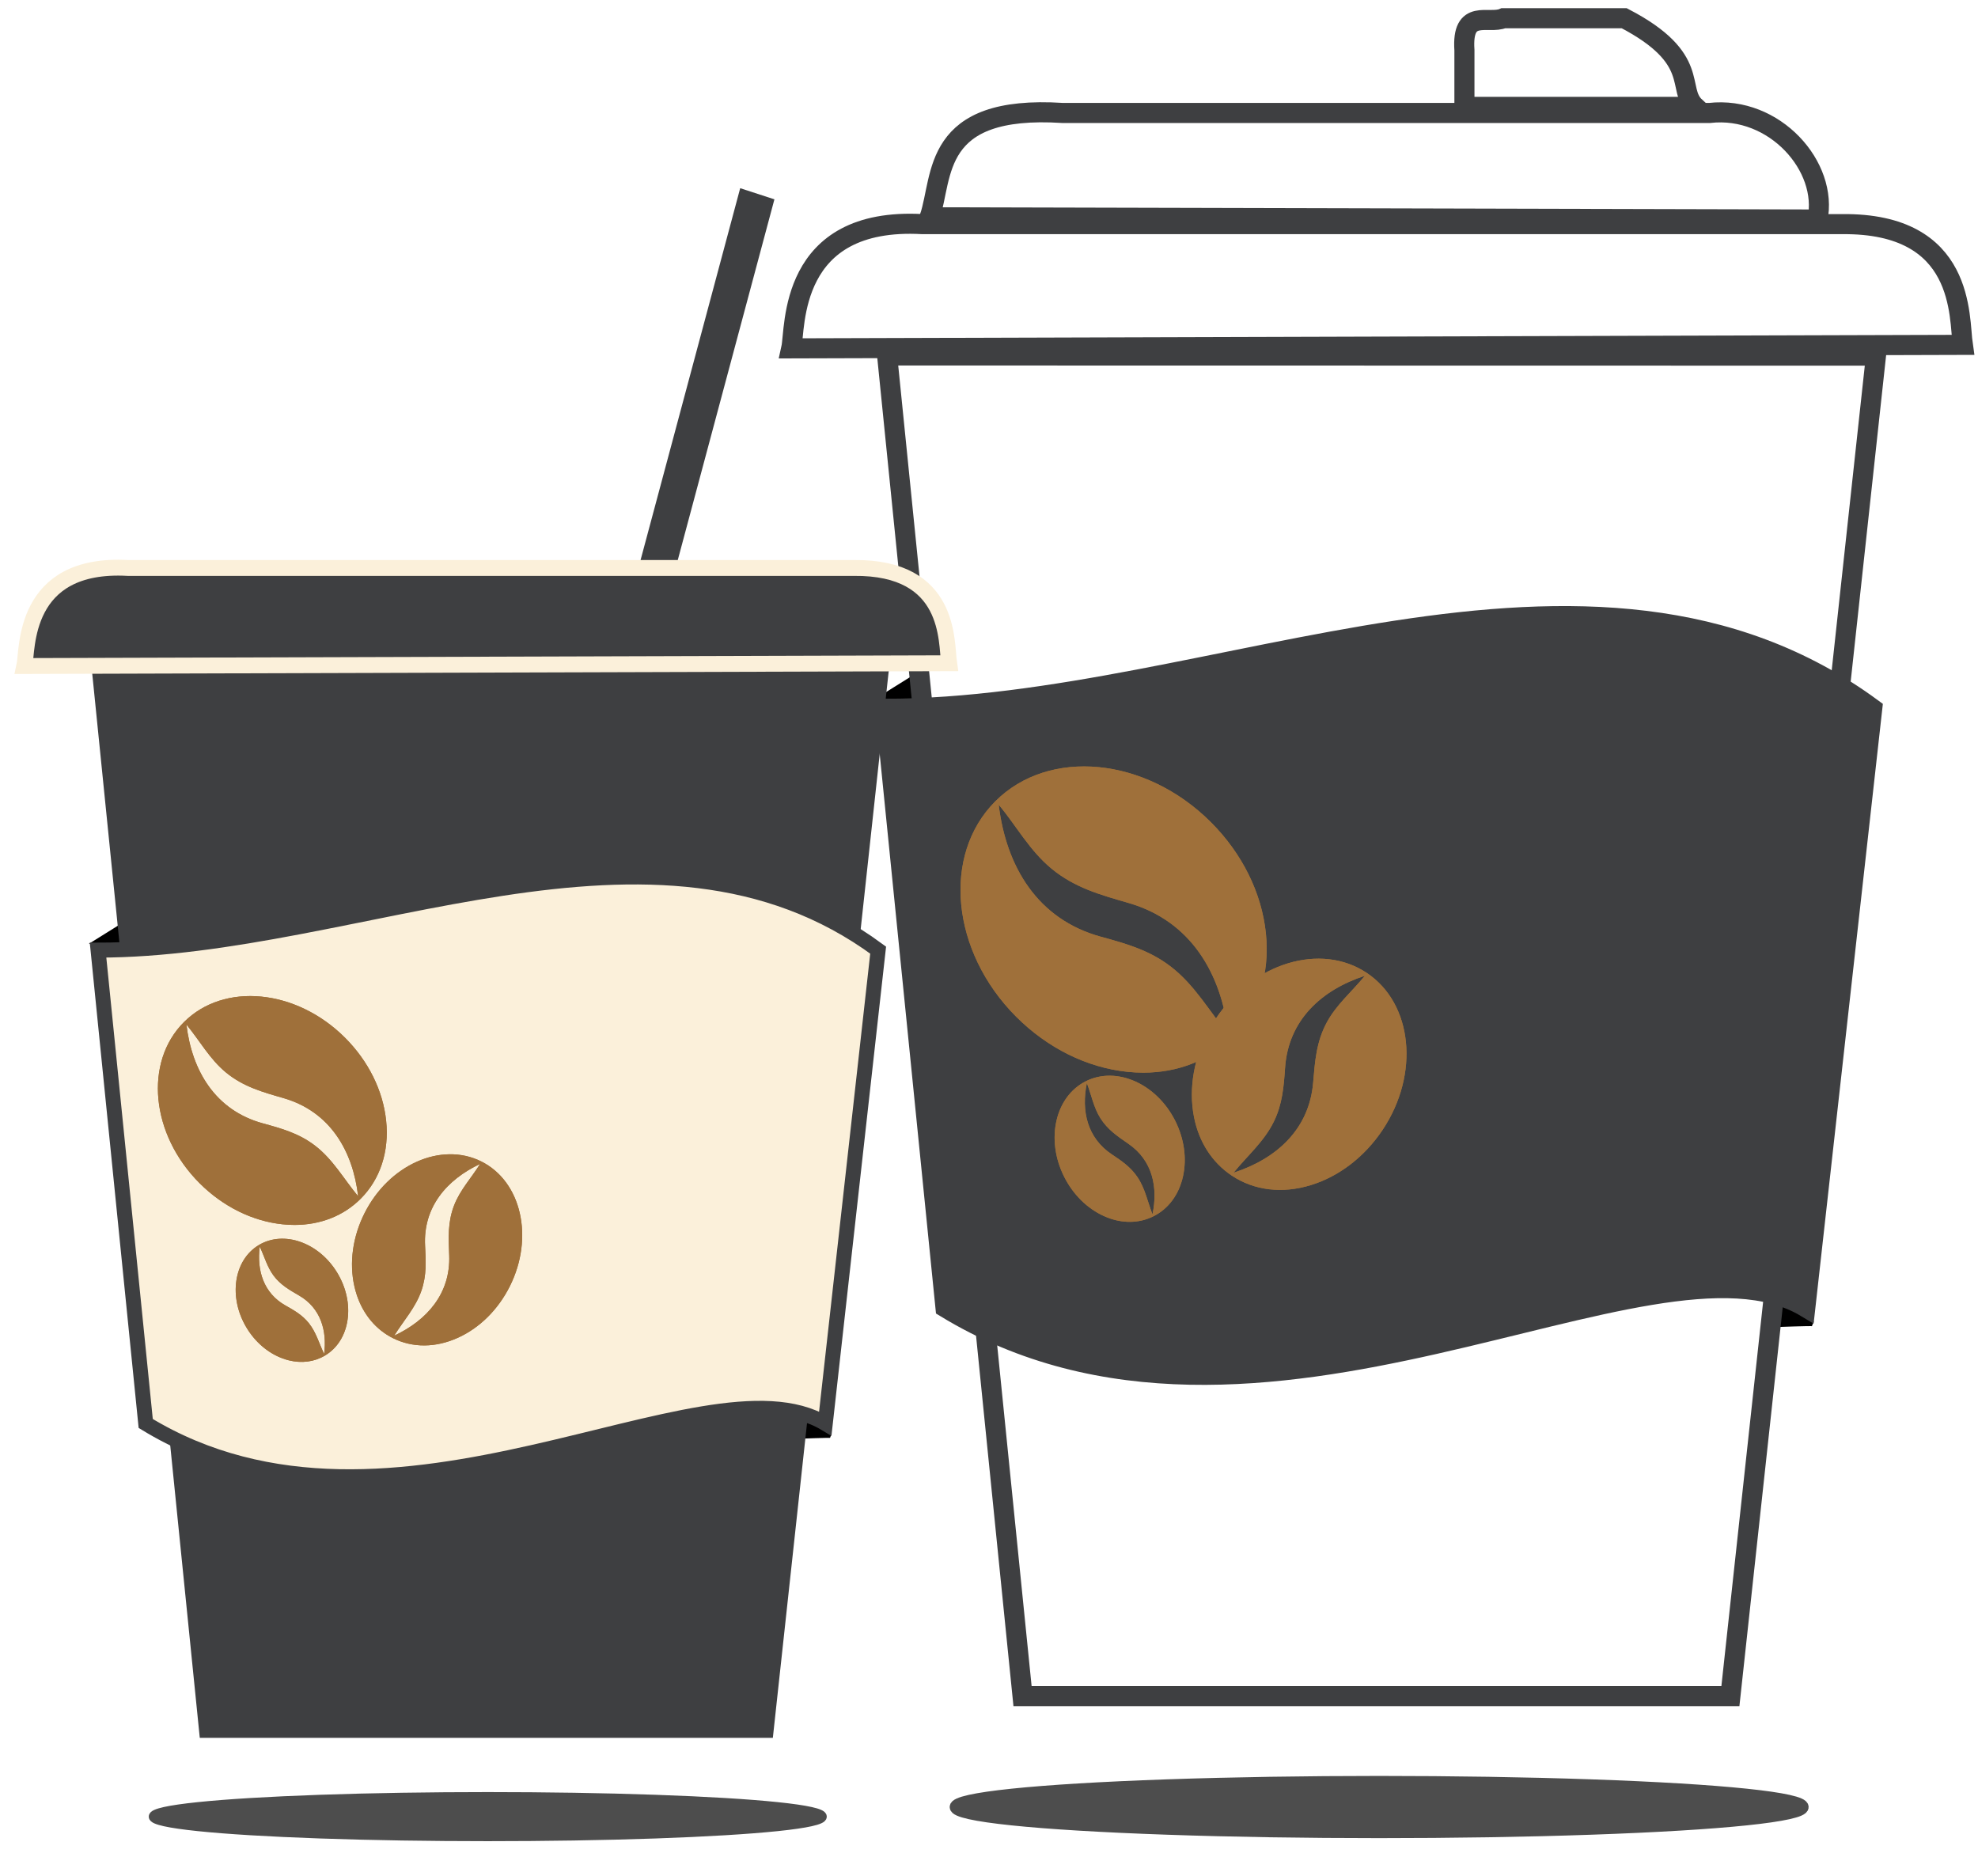 <?xml version="1.0" encoding="UTF-8" standalone="no"?>
<svg
   xmlns:dc="http://purl.org/dc/elements/1.1/"
   xmlns:cc="http://creativecommons.org/ns#"
   xmlns:rdf="http://www.w3.org/1999/02/22-rdf-syntax-ns#"
   xmlns:svg="http://www.w3.org/2000/svg"
   xmlns="http://www.w3.org/2000/svg"
   xmlns:sodipodi="http://sodipodi.sourceforge.net/DTD/sodipodi-0.dtd"
   xmlns:inkscape="http://www.inkscape.org/namespaces/inkscape"
   width="87.5"
   height="83"
   viewBox="0 0 23.151 21.96"
   version="1.1"
   id="svg24548"
   inkscape:version="1.0.2 (e86c870879, 2021-01-15, custom)"
   sodipodi:docname="mugs_l.svg">
  <defs
     id="defs24542">
    <filter
       inkscape:collect="always"
       style="color-interpolation-filters:sRGB"
       id="filter58708"
       x="-0.038"
       width="1.075"
       y="-0.629"
       height="2.258">
      <feGaussianBlur
         inkscape:collect="always"
         stdDeviation="0.156"
         id="feGaussianBlur58710" />
    </filter>
  </defs>
  <sodipodi:namedview
     id="base"
     pagecolor="#ffffff"
     bordercolor="#666666"
     borderopacity="1.0"
     inkscape:pageopacity="0.0"
     inkscape:pageshadow="2"
     inkscape:zoom="3.959798"
     inkscape:cx="59.913833"
     inkscape:cy="49.186083"
     inkscape:document-units="px"
     inkscape:current-layer="layer1"
     inkscape:document-rotation="0"
     showgrid="false"
     units="px"
     inkscape:window-width="1267"
     inkscape:window-height="728"
     inkscape:window-x="83"
     inkscape:window-y="0"
     inkscape:window-maximized="0" />
  <g
     inkscape:label="Layer 1"
     inkscape:groupmode="layer"
     id="layer1">
    <g
       id="g26039"
       transform="translate(0,0.067)">
      <path
         style="fill:#000000;stroke:#000000;stroke-width:0.056px;stroke-linecap:butt;stroke-linejoin:miter;stroke-opacity:1"
         d="m 10.314,8.101 h 0.432 l 0.054,-0.303 z"
         id="path57166" />
      <path
         style="fill:#000000;stroke:#000000;stroke-width:0.059px;stroke-linecap:butt;stroke-linejoin:miter;stroke-opacity:1"
         d="m 21.214,15.425 c -0.021,-0.005 -0.436,0.01 -0.436,0.01 l 0.073,-0.182 0.073,0.01 0.047,0.016 0.052,0.026 0.052,0.026 0.083,0.062 z"
         id="path57168" />
      <path
         style="fill:none;stroke:#3e3f41;stroke-width:0.235;stroke-linecap:butt;stroke-linejoin:miter;stroke-opacity:1"
         d="m 10.383,4.093 1.585,15.691 h 8.285 l 1.704,-15.689 z"
         id="path57155" />
      <path
         style="fill:#3e3f41;fill-opacity:1;stroke:#3e3f41;stroke-width:0.222;stroke-linecap:butt;stroke-linejoin:miter;stroke-opacity:1"
         d="m 10.354,8.222 c 3.855,0 8.253,-2.441 11.566,0 l -0.784,7.018 c -1.802,-1.085 -6.415,2.231 -10.076,0 z"
         id="path57157"
         sodipodi:nodetypes="ccccc" />
      <path
         style="fill:none;stroke:#3e3f41;stroke-width:0.235;stroke-linecap:butt;stroke-linejoin:miter;stroke-opacity:1"
         d="M 9.261,4.01 C 9.313,3.777 9.221,2.467 10.799,2.556 h 10.761 c 1.448,-0.016 1.366,1.094 1.413,1.413 z"
         id="path57159"
         sodipodi:nodetypes="ccccc" />
      <path
         style="fill:none;stroke:#3e3f41;stroke-width:0.235;stroke-linecap:butt;stroke-linejoin:miter;stroke-opacity:1"
         d="M 10.881,2.476 C 11.042,1.996 10.899,1.155 12.44,1.255 h 7.568 c 0.764,-0.087 1.394,0.63 1.264,1.247 z"
         id="path57161"
         sodipodi:nodetypes="ccccc" />
      <path
         style="fill:none;stroke:#3e3f41;stroke-width:0.235;stroke-linecap:butt;stroke-linejoin:miter;stroke-opacity:1"
         d="M 17.14,1.184 H 19.841 C 19.613,0.974 19.923,0.621 19.01,0.146 H 17.597 C 17.421,0.223 17.106,0.022 17.14,0.52 Z"
         id="path57163"
         sodipodi:nodetypes="cccccc" />
      <g
         id="g57253"
         transform="matrix(0.001,0.005,-0.005,0.001,16.23,10.97)"
         style="fill:#9f703a;fill-opacity:1">
        <g
           id="g57221"
           style="fill:#9f703a;fill-opacity:1">
          <g
             id="g57219"
             style="fill:#9f703a;fill-opacity:1">
            <path
               d="M 510.606,278.946 C 503.63,211.522 470.958,145.538 418.606,93.186 309.582,-15.773 147.918,-31.485 58.254,58.274 c -89.728,89.728 -74.048,251.328 34.944,360.32 52.352,52.352 118.336,85.024 185.76,92 8.992,0.928 17.856,1.408 26.592,1.408 57.984,0 109.824,-20.32 148,-58.496 43.904,-43.872 64.192,-105.888 57.056,-174.56 z M 351.054,334.274 C 315.342,307.01 276.622,296.226 234.574,284.706 128.718,255.682 76.142,167.362 63.854,63.843 c 29.824,35.968 51.84,77.056 88.448,107.168 39.008,32.064 81.952,43.744 129.12,57.408 103.552,30.048 154.784,117.6 166.56,219.52 -32.32,-38.848 -56.032,-82.433 -96.928,-113.665 z"
               id="path57217"
               style="fill:#9f703a;fill-opacity:1" />
          </g>
        </g>
        <g
           id="g57223"
           style="fill:#9f703a;fill-opacity:1" />
        <g
           id="g57225"
           style="fill:#9f703a;fill-opacity:1" />
        <g
           id="g57227"
           style="fill:#9f703a;fill-opacity:1" />
        <g
           id="g57229"
           style="fill:#9f703a;fill-opacity:1" />
        <g
           id="g57231"
           style="fill:#9f703a;fill-opacity:1" />
        <g
           id="g57233"
           style="fill:#9f703a;fill-opacity:1" />
        <g
           id="g57235"
           style="fill:#9f703a;fill-opacity:1" />
        <g
           id="g57237"
           style="fill:#9f703a;fill-opacity:1" />
        <g
           id="g57239"
           style="fill:#9f703a;fill-opacity:1" />
        <g
           id="g57241"
           style="fill:#9f703a;fill-opacity:1" />
        <g
           id="g57243"
           style="fill:#9f703a;fill-opacity:1" />
        <g
           id="g57245"
           style="fill:#9f703a;fill-opacity:1" />
        <g
           id="g57247"
           style="fill:#9f703a;fill-opacity:1" />
        <g
           id="g57249"
           style="fill:#9f703a;fill-opacity:1" />
        <g
           id="g57251"
           style="fill:#9f703a;fill-opacity:1" />
      </g>
      <g
         id="g57215"
         transform="matrix(0.007,0,0,0.007,11.242,8.903)"
         style="fill:#9f703a;fill-opacity:1">
        <g
           id="g57183"
           style="fill:#9f703a;fill-opacity:1">
          <g
             id="g57181"
             style="fill:#9f703a;fill-opacity:1">
            <path
               d="M 510.606,278.946 C 503.63,211.522 470.958,145.538 418.606,93.186 309.582,-15.773 147.918,-31.485 58.254,58.274 c -89.728,89.728 -74.048,251.328 34.944,360.32 52.352,52.352 118.336,85.024 185.76,92 8.992,0.928 17.856,1.408 26.592,1.408 57.984,0 109.824,-20.32 148,-58.496 43.904,-43.872 64.192,-105.888 57.056,-174.56 z M 351.054,334.274 C 315.342,307.01 276.622,296.226 234.574,284.706 128.718,255.682 76.142,167.362 63.854,63.843 c 29.824,35.968 51.84,77.056 88.448,107.168 39.008,32.064 81.952,43.744 129.12,57.408 103.552,30.048 154.784,117.6 166.56,219.52 -32.32,-38.848 -56.032,-82.433 -96.928,-113.665 z"
               id="path57179"
               style="fill:#9f703a;fill-opacity:1" />
          </g>
        </g>
        <g
           id="g57185"
           style="fill:#9f703a;fill-opacity:1" />
        <g
           id="g57187"
           style="fill:#9f703a;fill-opacity:1" />
        <g
           id="g57189"
           style="fill:#9f703a;fill-opacity:1" />
        <g
           id="g57191"
           style="fill:#9f703a;fill-opacity:1" />
        <g
           id="g57193"
           style="fill:#9f703a;fill-opacity:1" />
        <g
           id="g57195"
           style="fill:#9f703a;fill-opacity:1" />
        <g
           id="g57197"
           style="fill:#9f703a;fill-opacity:1" />
        <g
           id="g57199"
           style="fill:#9f703a;fill-opacity:1" />
        <g
           id="g57201"
           style="fill:#9f703a;fill-opacity:1" />
        <g
           id="g57203"
           style="fill:#9f703a;fill-opacity:1" />
        <g
           id="g57205"
           style="fill:#9f703a;fill-opacity:1" />
        <g
           id="g57207"
           style="fill:#9f703a;fill-opacity:1" />
        <g
           id="g57209"
           style="fill:#9f703a;fill-opacity:1" />
        <g
           id="g57211"
           style="fill:#9f703a;fill-opacity:1" />
        <g
           id="g57213"
           style="fill:#9f703a;fill-opacity:1" />
      </g>
      <g
         id="g57291"
         transform="matrix(0.003,0.001,-0.001,0.003,12.593,12.354)"
         style="fill:#9f703a;fill-opacity:1">
        <g
           id="g57259"
           style="fill:#9f703a;fill-opacity:1">
          <g
             id="g57257"
             style="fill:#9f703a;fill-opacity:1">
            <path
               d="M 510.606,278.946 C 503.63,211.522 470.958,145.538 418.606,93.186 309.582,-15.773 147.918,-31.485 58.254,58.274 c -89.728,89.728 -74.048,251.328 34.944,360.32 52.352,52.352 118.336,85.024 185.76,92 8.992,0.928 17.856,1.408 26.592,1.408 57.984,0 109.824,-20.32 148,-58.496 43.904,-43.872 64.192,-105.888 57.056,-174.56 z M 351.054,334.274 C 315.342,307.01 276.622,296.226 234.574,284.706 128.718,255.682 76.142,167.362 63.854,63.843 c 29.824,35.968 51.84,77.056 88.448,107.168 39.008,32.064 81.952,43.744 129.12,57.408 103.552,30.048 154.784,117.6 166.56,219.52 -32.32,-38.848 -56.032,-82.433 -96.928,-113.665 z"
               id="path57255"
               style="fill:#9f703a;fill-opacity:1" />
          </g>
        </g>
        <g
           id="g57261"
           style="fill:#9f703a;fill-opacity:1" />
        <g
           id="g57263"
           style="fill:#9f703a;fill-opacity:1" />
        <g
           id="g57265"
           style="fill:#9f703a;fill-opacity:1" />
        <g
           id="g57267"
           style="fill:#9f703a;fill-opacity:1" />
        <g
           id="g57269"
           style="fill:#9f703a;fill-opacity:1" />
        <g
           id="g57271"
           style="fill:#9f703a;fill-opacity:1" />
        <g
           id="g57273"
           style="fill:#9f703a;fill-opacity:1" />
        <g
           id="g57275"
           style="fill:#9f703a;fill-opacity:1" />
        <g
           id="g57277"
           style="fill:#9f703a;fill-opacity:1" />
        <g
           id="g57279"
           style="fill:#9f703a;fill-opacity:1" />
        <g
           id="g57281"
           style="fill:#9f703a;fill-opacity:1" />
        <g
           id="g57283"
           style="fill:#9f703a;fill-opacity:1" />
        <g
           id="g57285"
           style="fill:#9f703a;fill-opacity:1" />
        <g
           id="g57287"
           style="fill:#9f703a;fill-opacity:1" />
        <g
           id="g57289"
           style="fill:#9f703a;fill-opacity:1" />
      </g>
      <g
         id="g57329"
         transform="matrix(0.001,0.005,-0.005,0.001,16.23,10.97)"
         style="fill:#9f703a;fill-opacity:1">
        <g
           id="g57297"
           style="fill:#9f703a;fill-opacity:1">
          <g
             id="g57295"
             style="fill:#9f703a;fill-opacity:1">
            <path
               d="M 510.606,278.946 C 503.63,211.522 470.958,145.538 418.606,93.186 309.582,-15.773 147.918,-31.485 58.254,58.274 c -89.728,89.728 -74.048,251.328 34.944,360.32 52.352,52.352 118.336,85.024 185.76,92 8.992,0.928 17.856,1.408 26.592,1.408 57.984,0 109.824,-20.32 148,-58.496 43.904,-43.872 64.192,-105.888 57.056,-174.56 z M 351.054,334.274 C 315.342,307.01 276.622,296.226 234.574,284.706 128.718,255.682 76.142,167.362 63.854,63.843 c 29.824,35.968 51.84,77.056 88.448,107.168 39.008,32.064 81.952,43.744 129.12,57.408 103.552,30.048 154.784,117.6 166.56,219.52 -32.32,-38.848 -56.032,-82.433 -96.928,-113.665 z"
               id="path57293"
               style="fill:#9f703a;fill-opacity:1" />
          </g>
        </g>
        <g
           id="g57299"
           style="fill:#9f703a;fill-opacity:1" />
        <g
           id="g57301"
           style="fill:#9f703a;fill-opacity:1" />
        <g
           id="g57303"
           style="fill:#9f703a;fill-opacity:1" />
        <g
           id="g57305"
           style="fill:#9f703a;fill-opacity:1" />
        <g
           id="g57307"
           style="fill:#9f703a;fill-opacity:1" />
        <g
           id="g57309"
           style="fill:#9f703a;fill-opacity:1" />
        <g
           id="g57311"
           style="fill:#9f703a;fill-opacity:1" />
        <g
           id="g57313"
           style="fill:#9f703a;fill-opacity:1" />
        <g
           id="g57315"
           style="fill:#9f703a;fill-opacity:1" />
        <g
           id="g57317"
           style="fill:#9f703a;fill-opacity:1" />
        <g
           id="g57319"
           style="fill:#9f703a;fill-opacity:1" />
        <g
           id="g57321"
           style="fill:#9f703a;fill-opacity:1" />
        <g
           id="g57323"
           style="fill:#9f703a;fill-opacity:1" />
        <g
           id="g57325"
           style="fill:#9f703a;fill-opacity:1" />
        <g
           id="g57327"
           style="fill:#9f703a;fill-opacity:1" />
      </g>
      <g
         id="g57367"
         transform="matrix(0.007,0,0,0.007,11.242,8.903)"
         style="fill:#9f703a;fill-opacity:1">
        <g
           id="g57335"
           style="fill:#9f703a;fill-opacity:1">
          <g
             id="g57333"
             style="fill:#9f703a;fill-opacity:1">
            <path
               d="M 510.606,278.946 C 503.63,211.522 470.958,145.538 418.606,93.186 309.582,-15.773 147.918,-31.485 58.254,58.274 c -89.728,89.728 -74.048,251.328 34.944,360.32 52.352,52.352 118.336,85.024 185.76,92 8.992,0.928 17.856,1.408 26.592,1.408 57.984,0 109.824,-20.32 148,-58.496 43.904,-43.872 64.192,-105.888 57.056,-174.56 z M 351.054,334.274 C 315.342,307.01 276.622,296.226 234.574,284.706 128.718,255.682 76.142,167.362 63.854,63.843 c 29.824,35.968 51.84,77.056 88.448,107.168 39.008,32.064 81.952,43.744 129.12,57.408 103.552,30.048 154.784,117.6 166.56,219.52 -32.32,-38.848 -56.032,-82.433 -96.928,-113.665 z"
               id="path57331"
               style="fill:#9f703a;fill-opacity:1" />
          </g>
        </g>
        <g
           id="g57337"
           style="fill:#9f703a;fill-opacity:1" />
        <g
           id="g57339"
           style="fill:#9f703a;fill-opacity:1" />
        <g
           id="g57341"
           style="fill:#9f703a;fill-opacity:1" />
        <g
           id="g57343"
           style="fill:#9f703a;fill-opacity:1" />
        <g
           id="g57345"
           style="fill:#9f703a;fill-opacity:1" />
        <g
           id="g57347"
           style="fill:#9f703a;fill-opacity:1" />
        <g
           id="g57349"
           style="fill:#9f703a;fill-opacity:1" />
        <g
           id="g57351"
           style="fill:#9f703a;fill-opacity:1" />
        <g
           id="g57353"
           style="fill:#9f703a;fill-opacity:1" />
        <g
           id="g57355"
           style="fill:#9f703a;fill-opacity:1" />
        <g
           id="g57357"
           style="fill:#9f703a;fill-opacity:1" />
        <g
           id="g57359"
           style="fill:#9f703a;fill-opacity:1" />
        <g
           id="g57361"
           style="fill:#9f703a;fill-opacity:1" />
        <g
           id="g57363"
           style="fill:#9f703a;fill-opacity:1" />
        <g
           id="g57365"
           style="fill:#9f703a;fill-opacity:1" />
      </g>
      <g
         id="g57405"
         transform="matrix(0.003,0.001,-0.001,0.003,12.593,12.354)"
         style="fill:#9f703a;fill-opacity:1">
        <g
           id="g57373"
           style="fill:#9f703a;fill-opacity:1">
          <g
             id="g57371"
             style="fill:#9f703a;fill-opacity:1">
            <path
               d="M 510.606,278.946 C 503.63,211.522 470.958,145.538 418.606,93.186 309.582,-15.773 147.918,-31.485 58.254,58.274 c -89.728,89.728 -74.048,251.328 34.944,360.32 52.352,52.352 118.336,85.024 185.76,92 8.992,0.928 17.856,1.408 26.592,1.408 57.984,0 109.824,-20.32 148,-58.496 43.904,-43.872 64.192,-105.888 57.056,-174.56 z M 351.054,334.274 C 315.342,307.01 276.622,296.226 234.574,284.706 128.718,255.682 76.142,167.362 63.854,63.843 c 29.824,35.968 51.84,77.056 88.448,107.168 39.008,32.064 81.952,43.744 129.12,57.408 103.552,30.048 154.784,117.6 166.56,219.52 -32.32,-38.848 -56.032,-82.433 -96.928,-113.665 z"
               id="path57369"
               style="fill:#9f703a;fill-opacity:1" />
          </g>
        </g>
        <g
           id="g57375"
           style="fill:#9f703a;fill-opacity:1" />
        <g
           id="g57377"
           style="fill:#9f703a;fill-opacity:1" />
        <g
           id="g57379"
           style="fill:#9f703a;fill-opacity:1" />
        <g
           id="g57381"
           style="fill:#9f703a;fill-opacity:1" />
        <g
           id="g57383"
           style="fill:#9f703a;fill-opacity:1" />
        <g
           id="g57385"
           style="fill:#9f703a;fill-opacity:1" />
        <g
           id="g57387"
           style="fill:#9f703a;fill-opacity:1" />
        <g
           id="g57389"
           style="fill:#9f703a;fill-opacity:1" />
        <g
           id="g57391"
           style="fill:#9f703a;fill-opacity:1" />
        <g
           id="g57393"
           style="fill:#9f703a;fill-opacity:1" />
        <g
           id="g57395"
           style="fill:#9f703a;fill-opacity:1" />
        <g
           id="g57397"
           style="fill:#9f703a;fill-opacity:1" />
        <g
           id="g57399"
           style="fill:#9f703a;fill-opacity:1" />
        <g
           id="g57401"
           style="fill:#9f703a;fill-opacity:1" />
        <g
           id="g57403"
           style="fill:#9f703a;fill-opacity:1" />
      </g>
      <ellipse
         style="fill:#4d4d4d;fill-opacity:1;stroke:#4d4d4d;stroke-width:0.132;stroke-linecap:round;stroke-linejoin:round;stroke-miterlimit:4;stroke-dasharray:none;stroke-opacity:1;filter:url(#filter58708)"
         id="path58646"
         cx="16.142"
         cy="21.082"
         rx="4.961"
         ry="0.298" />
      <g
         id="g21375"
         transform="matrix(0.654,0,0,0.654,-298.818,-365.984)">
        <path
           style="fill:#3e3f41;fill-opacity:1;stroke:#3e3f41;stroke-width:0.265px;stroke-linecap:butt;stroke-linejoin:miter;stroke-opacity:1"
           d="m 470.247,563.043 -4.767,17.791 0.385,0.025 4.742,-17.699 z"
           id="path20570" />
        <path
           style="fill:#000000;stroke:#000000;stroke-width:0.067px;stroke-linecap:butt;stroke-linejoin:miter;stroke-opacity:1"
           d="m 458.615,576.363 h 0.521 l 0.065,-0.366 z"
           id="path20572" />
        <path
           style="fill:#000000;stroke:#000000;stroke-width:0.071px;stroke-linecap:butt;stroke-linejoin:miter;stroke-opacity:1"
           d="m 471.771,585.203 c -0.025,-0.006 -0.527,0.013 -0.527,0.013 l 0.088,-0.219 0.088,0.013 0.056,0.019 0.063,0.031 0.063,0.031 0.1,0.075 z"
           id="path20574" />
        <path
           style="fill:#3e3f41;fill-opacity:1;stroke:#3e3f41;stroke-width:0.284;stroke-linecap:butt;stroke-linejoin:miter;stroke-opacity:1"
           d="m 458.698,571.525 1.914,18.939 h 10 l 2.057,-18.937 z"
           id="path20576" />
        <path
           style="fill:#fbf0da;fill-opacity:1;stroke:#3e3f41;stroke-width:0.268;stroke-linecap:butt;stroke-linejoin:miter;stroke-opacity:1"
           d="m 458.663,576.509 c 4.654,0 9.962,-2.946 13.961,0 l -0.946,8.471 c -2.175,-1.309 -7.743,2.693 -12.162,0 z"
           id="path20578"
           sodipodi:nodetypes="ccccc" />
        <path
           style="fill:#3e3f41;fill-opacity:1;stroke:#fbf0da;stroke-width:0.284;stroke-linecap:butt;stroke-linejoin:miter;stroke-opacity:1"
           d="m 457.344,571.425 c 0.062,-0.281 -0.048,-1.862 1.856,-1.755 h 12.989 c 1.748,-0.019 1.649,1.32 1.705,1.705 z"
           id="path20580"
           sodipodi:nodetypes="ccccc" />
        <g
           id="g20986"
           transform="matrix(0.002,0.006,-0.006,0.002,465.755,579.825)"
           style="fill:#9f703a;fill-opacity:1">
          <g
             id="g20644"
             style="fill:#9f703a;fill-opacity:1">
            <g
               id="g20606"
               style="fill:#9f703a;fill-opacity:1">
              <path
                 d="M 510.606,278.946 C 503.63,211.522 470.958,145.538 418.606,93.186 309.582,-15.773 147.918,-31.485 58.254,58.274 c -89.728,89.728 -74.048,251.328 34.944,360.32 52.352,52.352 118.336,85.024 185.76,92 8.992,0.928 17.856,1.408 26.592,1.408 57.984,0 109.824,-20.32 148,-58.496 43.904,-43.872 64.192,-105.888 57.056,-174.56 z M 351.054,334.274 C 315.342,307.01 276.622,296.226 234.574,284.706 128.718,255.682 76.142,167.362 63.854,63.843 c 29.824,35.968 51.84,77.056 88.448,107.168 39.008,32.064 81.952,43.744 129.12,57.408 103.552,30.048 154.784,117.6 166.56,219.52 -32.32,-38.848 -56.032,-82.433 -96.928,-113.665 z"
                 id="path20582"
                 style="fill:#9f703a;fill-opacity:1" />
            </g>
          </g>
          <g
             id="g20682"
             style="fill:#9f703a;fill-opacity:1" />
          <g
             id="g20720"
             style="fill:#9f703a;fill-opacity:1" />
          <g
             id="g20723"
             style="fill:#9f703a;fill-opacity:1" />
          <g
             id="g20758"
             style="fill:#9f703a;fill-opacity:1" />
          <g
             id="g20761"
             style="fill:#9f703a;fill-opacity:1" />
          <g
             id="g20796"
             style="fill:#9f703a;fill-opacity:1" />
          <g
             id="g20799"
             style="fill:#9f703a;fill-opacity:1" />
          <g
             id="g20834"
             style="fill:#9f703a;fill-opacity:1" />
          <g
             id="g20837"
             style="fill:#9f703a;fill-opacity:1" />
          <g
             id="g20872"
             style="fill:#9f703a;fill-opacity:1" />
          <g
             id="g20877"
             style="fill:#9f703a;fill-opacity:1" />
          <g
             id="g20910"
             style="fill:#9f703a;fill-opacity:1" />
          <g
             id="g20915"
             style="fill:#9f703a;fill-opacity:1" />
          <g
             id="g20948"
             style="fill:#9f703a;fill-opacity:1" />
          <g
             id="g20953"
             style="fill:#9f703a;fill-opacity:1" />
        </g>
        <g
           id="g21201"
           transform="matrix(0.008,0,0,0.008,459.734,577.331)"
           style="fill:#9f703a;fill-opacity:1">
          <g
             id="g21024"
             style="fill:#9f703a;fill-opacity:1">
            <g
               id="g20991"
               style="fill:#9f703a;fill-opacity:1">
              <path
                 d="M 510.606,278.946 C 503.63,211.522 470.958,145.538 418.606,93.186 309.582,-15.773 147.918,-31.485 58.254,58.274 c -89.728,89.728 -74.048,251.328 34.944,360.32 52.352,52.352 118.336,85.024 185.76,92 8.992,0.928 17.856,1.408 26.592,1.408 57.984,0 109.824,-20.32 148,-58.496 43.904,-43.872 64.192,-105.888 57.056,-174.56 z M 351.054,334.274 C 315.342,307.01 276.622,296.226 234.574,284.706 128.718,255.682 76.142,167.362 63.854,63.843 c 29.824,35.968 51.84,77.056 88.448,107.168 39.008,32.064 81.952,43.744 129.12,57.408 103.552,30.048 154.784,117.6 166.56,219.52 -32.32,-38.848 -56.032,-82.433 -96.928,-113.665 z"
                 id="path20988"
                 style="fill:#9f703a;fill-opacity:1" />
            </g>
          </g>
          <g
             id="g21031"
             style="fill:#9f703a;fill-opacity:1" />
          <g
             id="g21062"
             style="fill:#9f703a;fill-opacity:1" />
          <g
             id="g21069"
             style="fill:#9f703a;fill-opacity:1" />
          <g
             id="g21100"
             style="fill:#9f703a;fill-opacity:1" />
          <g
             id="g21107"
             style="fill:#9f703a;fill-opacity:1" />
          <g
             id="g21138"
             style="fill:#9f703a;fill-opacity:1" />
          <g
             id="g21145"
             style="fill:#9f703a;fill-opacity:1" />
          <g
             id="g21176"
             style="fill:#9f703a;fill-opacity:1" />
          <g
             id="g21185"
             style="fill:#9f703a;fill-opacity:1" />
          <g
             id="g21187"
             style="fill:#9f703a;fill-opacity:1" />
          <g
             id="g21189"
             style="fill:#9f703a;fill-opacity:1" />
          <g
             id="g21191"
             style="fill:#9f703a;fill-opacity:1" />
          <g
             id="g21195"
             style="fill:#9f703a;fill-opacity:1" />
          <g
             id="g21197"
             style="fill:#9f703a;fill-opacity:1" />
          <g
             id="g21199"
             style="fill:#9f703a;fill-opacity:1" />
        </g>
        <g
           id="g21241"
           transform="matrix(0.004,0.001,-0.001,0.004,461.365,581.496)"
           style="fill:#9f703a;fill-opacity:1">
          <g
             id="g21207"
             style="fill:#9f703a;fill-opacity:1">
            <g
               id="g21205"
               style="fill:#9f703a;fill-opacity:1">
              <path
                 d="M 510.606,278.946 C 503.63,211.522 470.958,145.538 418.606,93.186 309.582,-15.773 147.918,-31.485 58.254,58.274 c -89.728,89.728 -74.048,251.328 34.944,360.32 52.352,52.352 118.336,85.024 185.76,92 8.992,0.928 17.856,1.408 26.592,1.408 57.984,0 109.824,-20.32 148,-58.496 43.904,-43.872 64.192,-105.888 57.056,-174.56 z M 351.054,334.274 C 315.342,307.01 276.622,296.226 234.574,284.706 128.718,255.682 76.142,167.362 63.854,63.843 c 29.824,35.968 51.84,77.056 88.448,107.168 39.008,32.064 81.952,43.744 129.12,57.408 103.552,30.048 154.784,117.6 166.56,219.52 -32.32,-38.848 -56.032,-82.433 -96.928,-113.665 z"
                 id="path21203"
                 style="fill:#9f703a;fill-opacity:1" />
            </g>
          </g>
          <g
             id="g21211"
             style="fill:#9f703a;fill-opacity:1" />
          <g
             id="g21213"
             style="fill:#9f703a;fill-opacity:1" />
          <g
             id="g21215"
             style="fill:#9f703a;fill-opacity:1" />
          <g
             id="g21217"
             style="fill:#9f703a;fill-opacity:1" />
          <g
             id="g21219"
             style="fill:#9f703a;fill-opacity:1" />
          <g
             id="g21221"
             style="fill:#9f703a;fill-opacity:1" />
          <g
             id="g21223"
             style="fill:#9f703a;fill-opacity:1" />
          <g
             id="g21225"
             style="fill:#9f703a;fill-opacity:1" />
          <g
             id="g21227"
             style="fill:#9f703a;fill-opacity:1" />
          <g
             id="g21229"
             style="fill:#9f703a;fill-opacity:1" />
          <g
             id="g21231"
             style="fill:#9f703a;fill-opacity:1" />
          <g
             id="g21233"
             style="fill:#9f703a;fill-opacity:1" />
          <g
             id="g21235"
             style="fill:#9f703a;fill-opacity:1" />
          <g
             id="g21237"
             style="fill:#9f703a;fill-opacity:1" />
          <g
             id="g21239"
             style="fill:#9f703a;fill-opacity:1" />
        </g>
        <g
           id="g21283"
           transform="matrix(0.002,0.006,-0.006,0.002,465.755,579.825)"
           style="fill:#9f703a;fill-opacity:1">
          <g
             id="g21247"
             style="fill:#9f703a;fill-opacity:1">
            <g
               id="g21245"
               style="fill:#9f703a;fill-opacity:1">
              <path
                 d="M 510.606,278.946 C 503.63,211.522 470.958,145.538 418.606,93.186 309.582,-15.773 147.918,-31.485 58.254,58.274 c -89.728,89.728 -74.048,251.328 34.944,360.32 52.352,52.352 118.336,85.024 185.76,92 8.992,0.928 17.856,1.408 26.592,1.408 57.984,0 109.824,-20.32 148,-58.496 43.904,-43.872 64.192,-105.888 57.056,-174.56 z M 351.054,334.274 C 315.342,307.01 276.622,296.226 234.574,284.706 128.718,255.682 76.142,167.362 63.854,63.843 c 29.824,35.968 51.84,77.056 88.448,107.168 39.008,32.064 81.952,43.744 129.12,57.408 103.552,30.048 154.784,117.6 166.56,219.52 -32.32,-38.848 -56.032,-82.433 -96.928,-113.665 z"
                 id="path21243"
                 style="fill:#9f703a;fill-opacity:1" />
            </g>
          </g>
          <g
             id="g21249"
             style="fill:#9f703a;fill-opacity:1" />
          <g
             id="g21252"
             style="fill:#9f703a;fill-opacity:1" />
          <g
             id="g21255"
             style="fill:#9f703a;fill-opacity:1" />
          <g
             id="g21257"
             style="fill:#9f703a;fill-opacity:1" />
          <g
             id="g21259"
             style="fill:#9f703a;fill-opacity:1" />
          <g
             id="g21261"
             style="fill:#9f703a;fill-opacity:1" />
          <g
             id="g21263"
             style="fill:#9f703a;fill-opacity:1" />
          <g
             id="g21265"
             style="fill:#9f703a;fill-opacity:1" />
          <g
             id="g21267"
             style="fill:#9f703a;fill-opacity:1" />
          <g
             id="g21269"
             style="fill:#9f703a;fill-opacity:1" />
          <g
             id="g21271"
             style="fill:#9f703a;fill-opacity:1" />
          <g
             id="g21273"
             style="fill:#9f703a;fill-opacity:1" />
          <g
             id="g21275"
             style="fill:#9f703a;fill-opacity:1" />
          <g
             id="g21279"
             style="fill:#9f703a;fill-opacity:1" />
          <g
             id="g21281"
             style="fill:#9f703a;fill-opacity:1" />
        </g>
        <g
           id="g21331"
           transform="matrix(0.008,0,0,0.008,459.734,577.331)"
           style="fill:#9f703a;fill-opacity:1">
          <g
             id="g21291"
             style="fill:#9f703a;fill-opacity:1">
            <g
               id="g21289"
               style="fill:#9f703a;fill-opacity:1">
              <path
                 d="M 510.606,278.946 C 503.63,211.522 470.958,145.538 418.606,93.186 309.582,-15.773 147.918,-31.485 58.254,58.274 c -89.728,89.728 -74.048,251.328 34.944,360.32 52.352,52.352 118.336,85.024 185.76,92 8.992,0.928 17.856,1.408 26.592,1.408 57.984,0 109.824,-20.32 148,-58.496 43.904,-43.872 64.192,-105.888 57.056,-174.56 z M 351.054,334.274 C 315.342,307.01 276.622,296.226 234.574,284.706 128.718,255.682 76.142,167.362 63.854,63.843 c 29.824,35.968 51.84,77.056 88.448,107.168 39.008,32.064 81.952,43.744 129.12,57.408 103.552,30.048 154.784,117.6 166.56,219.52 -32.32,-38.848 -56.032,-82.433 -96.928,-113.665 z"
                 id="path21286"
                 style="fill:#9f703a;fill-opacity:1" />
            </g>
          </g>
          <g
             id="g21295"
             style="fill:#9f703a;fill-opacity:1" />
          <g
             id="g21297"
             style="fill:#9f703a;fill-opacity:1" />
          <g
             id="g21301"
             style="fill:#9f703a;fill-opacity:1" />
          <g
             id="g21303"
             style="fill:#9f703a;fill-opacity:1" />
          <g
             id="g21305"
             style="fill:#9f703a;fill-opacity:1" />
          <g
             id="g21307"
             style="fill:#9f703a;fill-opacity:1" />
          <g
             id="g21311"
             style="fill:#9f703a;fill-opacity:1" />
          <g
             id="g21313"
             style="fill:#9f703a;fill-opacity:1" />
          <g
             id="g21315"
             style="fill:#9f703a;fill-opacity:1" />
          <g
             id="g21317"
             style="fill:#9f703a;fill-opacity:1" />
          <g
             id="g21319"
             style="fill:#9f703a;fill-opacity:1" />
          <g
             id="g21321"
             style="fill:#9f703a;fill-opacity:1" />
          <g
             id="g21323"
             style="fill:#9f703a;fill-opacity:1" />
          <g
             id="g21327"
             style="fill:#9f703a;fill-opacity:1" />
          <g
             id="g21329"
             style="fill:#9f703a;fill-opacity:1" />
        </g>
        <g
           id="g21371"
           transform="matrix(0.004,0.001,-0.001,0.004,461.365,581.496)"
           style="fill:#9f703a;fill-opacity:1">
          <g
             id="g21337"
             style="fill:#9f703a;fill-opacity:1">
            <g
               id="g21335"
               style="fill:#9f703a;fill-opacity:1">
              <path
                 d="M 510.606,278.946 C 503.63,211.522 470.958,145.538 418.606,93.186 309.582,-15.773 147.918,-31.485 58.254,58.274 c -89.728,89.728 -74.048,251.328 34.944,360.32 52.352,52.352 118.336,85.024 185.76,92 8.992,0.928 17.856,1.408 26.592,1.408 57.984,0 109.824,-20.32 148,-58.496 43.904,-43.872 64.192,-105.888 57.056,-174.56 z M 351.054,334.274 C 315.342,307.01 276.622,296.226 234.574,284.706 128.718,255.682 76.142,167.362 63.854,63.843 c 29.824,35.968 51.84,77.056 88.448,107.168 39.008,32.064 81.952,43.744 129.12,57.408 103.552,30.048 154.784,117.6 166.56,219.52 -32.32,-38.848 -56.032,-82.433 -96.928,-113.665 z"
                 id="path21333"
                 style="fill:#9f703a;fill-opacity:1" />
            </g>
          </g>
          <g
             id="g21339"
             style="fill:#9f703a;fill-opacity:1" />
          <g
             id="g21341"
             style="fill:#9f703a;fill-opacity:1" />
          <g
             id="g21343"
             style="fill:#9f703a;fill-opacity:1" />
          <g
             id="g21345"
             style="fill:#9f703a;fill-opacity:1" />
          <g
             id="g21347"
             style="fill:#9f703a;fill-opacity:1" />
          <g
             id="g21351"
             style="fill:#9f703a;fill-opacity:1" />
          <g
             id="g21353"
             style="fill:#9f703a;fill-opacity:1" />
          <g
             id="g21355"
             style="fill:#9f703a;fill-opacity:1" />
          <g
             id="g21357"
             style="fill:#9f703a;fill-opacity:1" />
          <g
             id="g21359"
             style="fill:#9f703a;fill-opacity:1" />
          <g
             id="g21361"
             style="fill:#9f703a;fill-opacity:1" />
          <g
             id="g21363"
             style="fill:#9f703a;fill-opacity:1" />
          <g
             id="g21365"
             style="fill:#9f703a;fill-opacity:1" />
          <g
             id="g21367"
             style="fill:#9f703a;fill-opacity:1" />
          <g
             id="g21369"
             style="fill:#9f703a;fill-opacity:1" />
        </g>
        <ellipse
           style="fill:#4d4d4d;fill-opacity:1;stroke:#4d4d4d;stroke-width:0.132;stroke-linecap:round;stroke-linejoin:round;stroke-miterlimit:4;stroke-dasharray:none;stroke-opacity:1;filter:url(#filter58708)"
           id="ellipse21373"
           cx="437.026"
           cy="553.806"
           rx="4.961"
           ry="0.298"
           transform="matrix(1.207,0,0,1.207,-61.853,-76.428)" />
      </g>
    </g>
  </g>
</svg>
